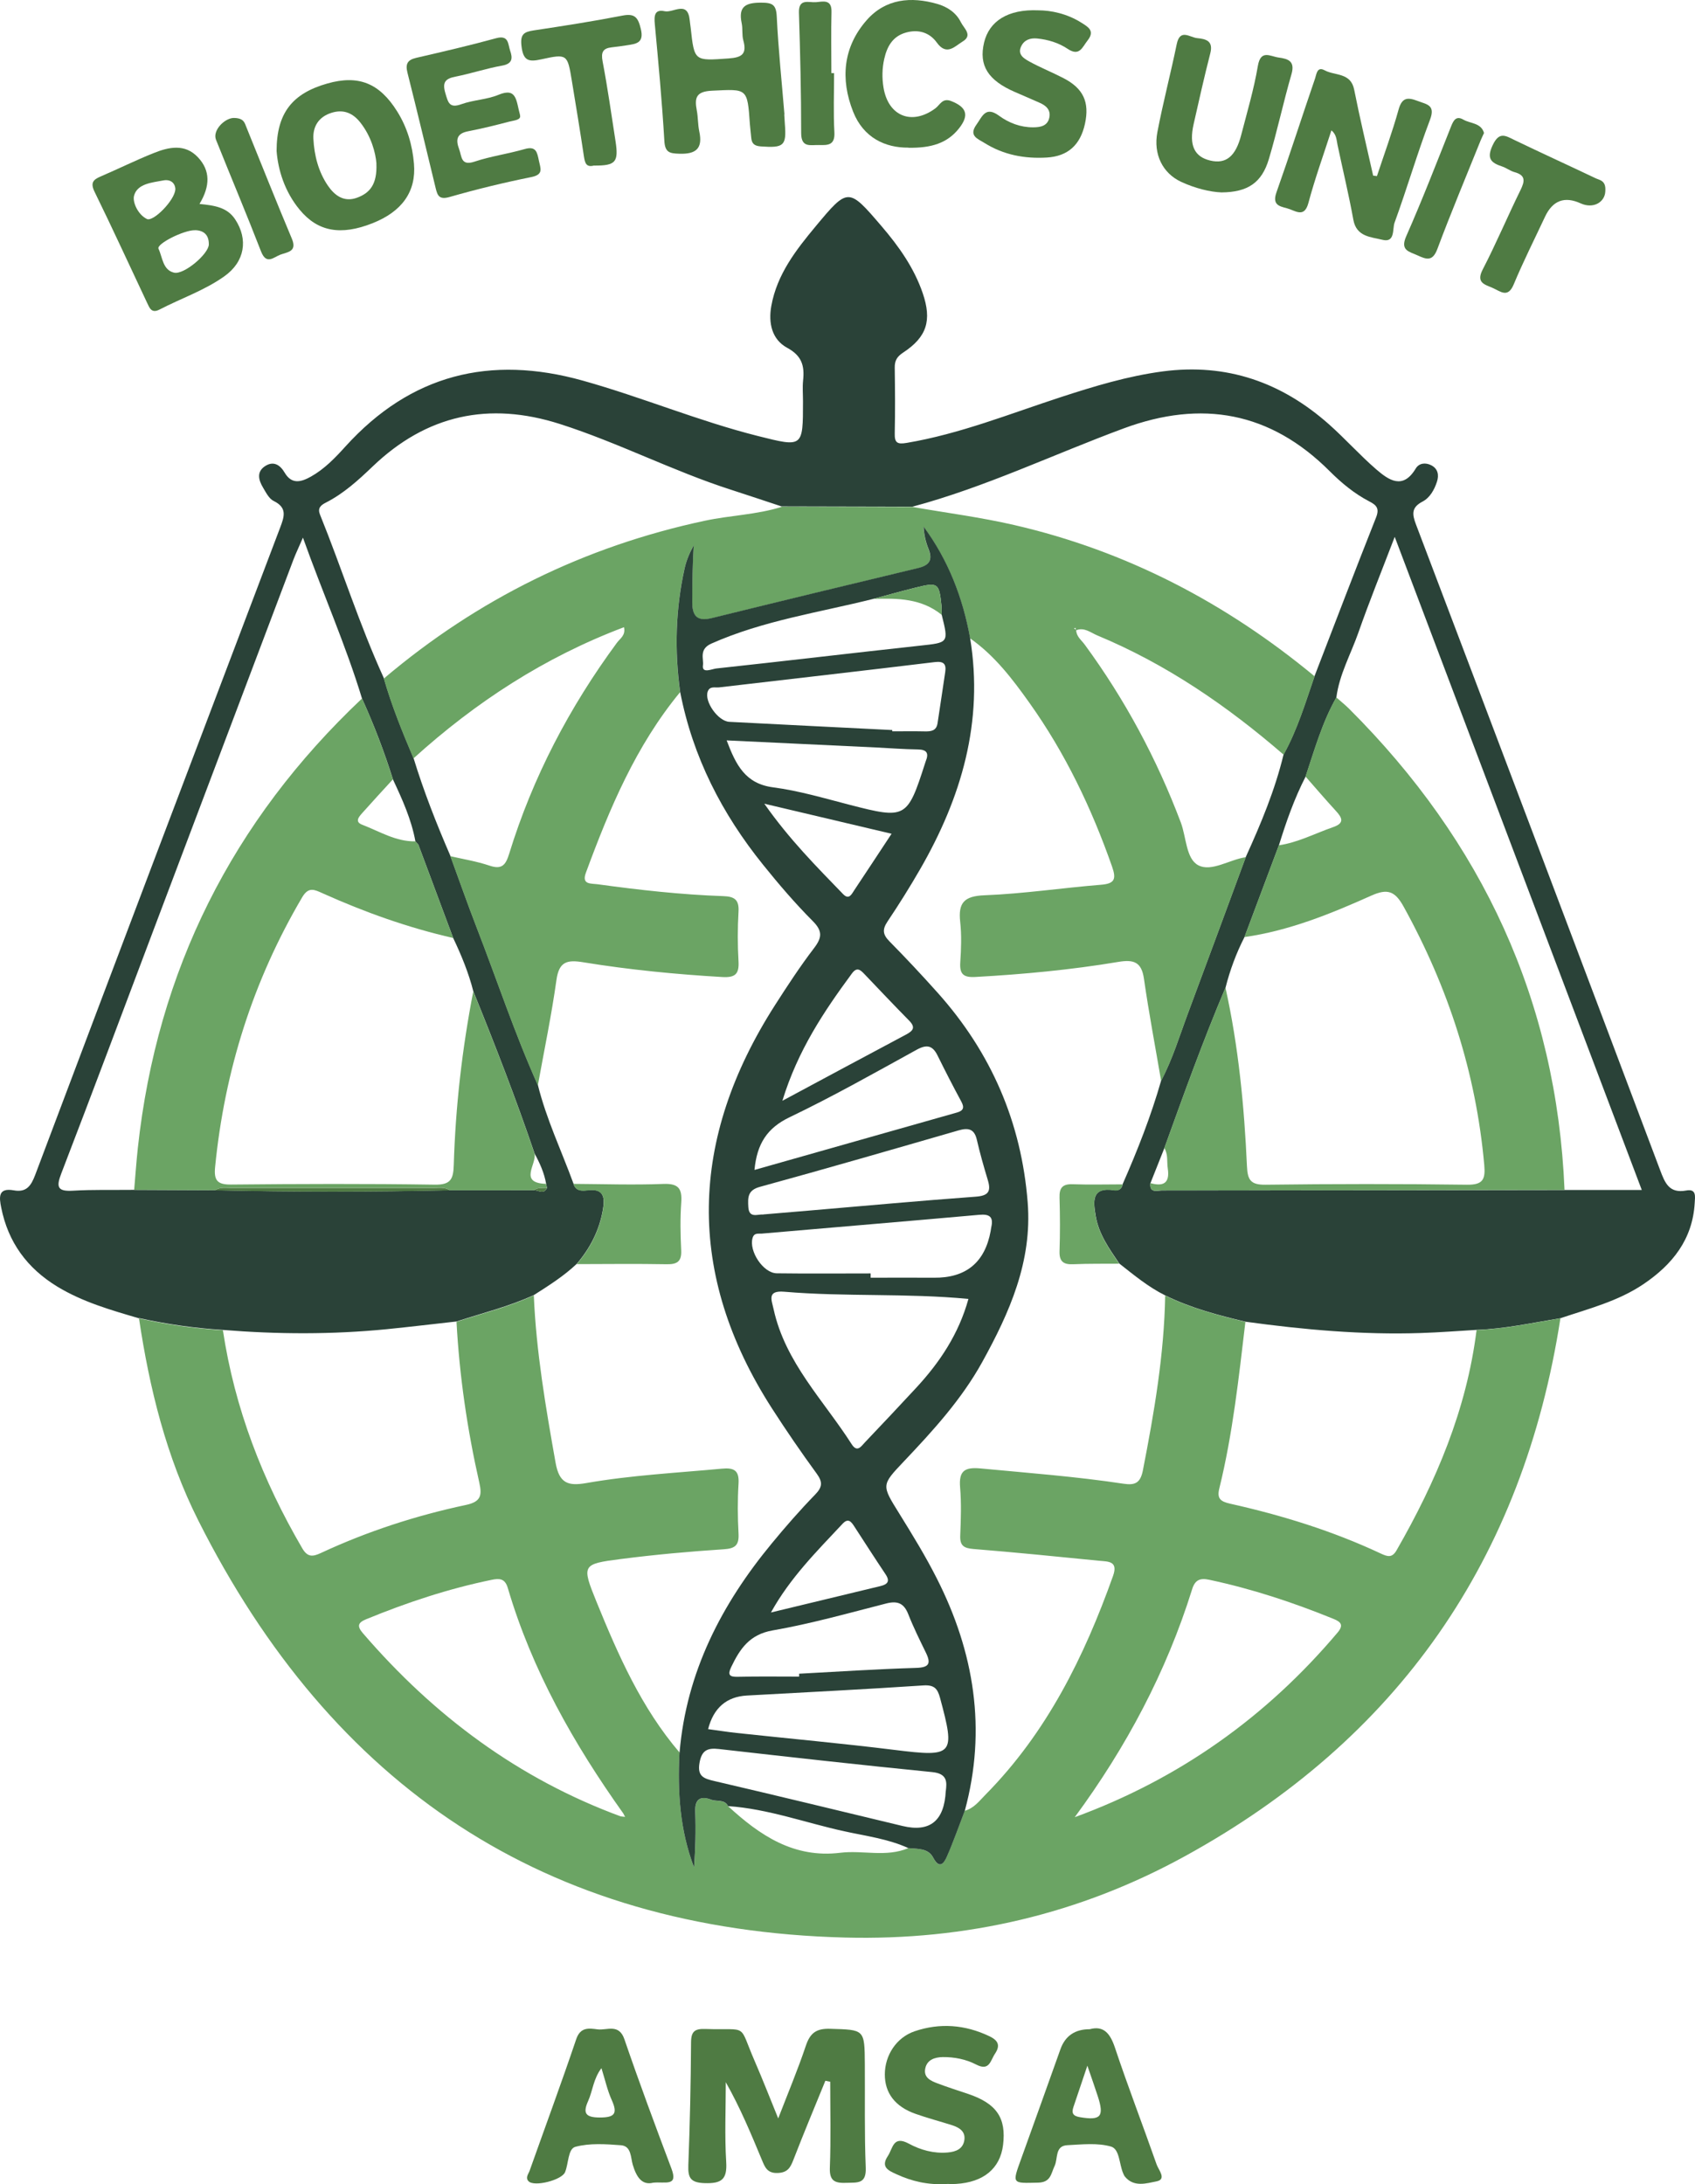 <?xml version="1.0" encoding="UTF-8"?>
<svg id="Layer_2" data-name="Layer 2" xmlns="http://www.w3.org/2000/svg" viewBox="0 0 280.6 361.45">
  <defs>
    <style>
      .cls-1 {
        fill: #4f7b43;
      }

      .cls-1, .cls-2, .cls-3 {
        stroke-width: 0px;
      }

      .cls-2 {
        fill: #2a4238;
      }

      .cls-3 {
        fill: #6ba464;
      }
    </style>
  </defs>
  <g id="Layer_1-2" data-name="Layer 1">
    <g>
      <path class="cls-2" d="m23.02,218.16c-4.67-1.37-9.34-2.7-13.55-5.26-4.98-3.04-8.13-7.33-9.27-13.07-.34-1.69-.55-3.32,2.08-2.85,2.09.38,2.86-.73,3.56-2.59,13.46-35.72,26.99-71.41,40.54-107.09.69-1.82,1.2-3.29-1.08-4.4-.76-.37-1.27-1.39-1.75-2.2-.77-1.28-1.12-2.68.42-3.62,1.35-.82,2.41-.13,3.15,1.13,1.18,2.02,2.76,1.55,4.35.66,2.25-1.26,4.02-3.11,5.72-4.99,10.8-11.91,23.94-15.18,39.26-10.9,9.78,2.73,19.16,6.69,29.01,9.17,7.48,1.88,7.47,1.92,7.47-5.72,0-1.17-.1-2.34.02-3.5.25-2.37-.19-4.05-2.63-5.37-2.53-1.37-3.15-4.08-2.63-6.95.95-5.23,4.08-9.24,7.34-13.16,5.37-6.45,5.42-6.43,10.94.02,2.84,3.32,5.35,6.86,6.78,11.04,1.54,4.51.7,7.25-3.23,9.83-1.05.69-1.42,1.35-1.4,2.53.05,3.6.08,7.21,0,10.81-.04,1.59.39,1.88,1.99,1.61,8.81-1.49,17.07-4.82,25.5-7.57,5.53-1.8,11.08-3.49,16.89-4.26,10.59-1.39,19.66,1.8,27.52,8.77,2.69,2.39,5.1,5.1,7.82,7.45,2.06,1.77,4.39,3.42,6.53-.15.55-.91,1.62-1.02,2.56-.54,1.13.58,1.31,1.63.95,2.73-.43,1.33-1.17,2.65-2.38,3.28-1.89.98-1.73,2.11-1.08,3.82,13.51,35.58,26.98,71.18,40.4,106.8.81,2.14,1.5,3.91,4.32,3.39,1.76-.33,1.46,1.06,1.41,2.07-.35,6.03-3.69,10.18-8.48,13.42-4.19,2.83-9.04,4.06-13.74,5.64-4.61.75-9.19,1.77-13.88,1.93-3.06.18-6.12.42-9.18.52-9.75.33-19.44-.55-29.09-1.87-4.55-1.08-9.06-2.27-13.28-4.35-2.8-1.39-5.18-3.37-7.61-5.28-1.66-2.45-3.4-4.86-3.9-7.86-.41-2.42-.76-4.87,3.1-4.27.68.11,1.24-.22,1.36-1.01,2.46-5.59,4.69-11.26,6.37-17.13,1.89-3.56,3.04-7.41,4.44-11.16,3.22-8.61,6.39-17.24,9.58-25.86,2.5-5.5,4.83-11.06,6.25-16.96,2.28-4.1,3.61-8.57,5.13-12.97,3.38-8.75,6.72-17.52,10.18-26.24.59-1.49.08-2.04-1.13-2.66-2.46-1.28-4.59-3.04-6.54-4.99-9.83-9.83-21.18-11.87-34.1-7.09-11.66,4.31-22.92,9.73-34.98,12.96-7.23-.02-14.45-.03-21.68-.05-2.79-.92-5.57-1.86-8.37-2.76-9.64-3.1-18.67-7.8-28.32-10.88-11.77-3.76-22.08-1.5-31,7.04-2.37,2.27-4.8,4.48-7.75,5.98-.87.44-1.38.93-.96,1.97,3.64,8.98,6.53,18.24,10.57,27.06,1.3,4.53,3.07,8.88,4.91,13.21,1.69,5.52,3.8,10.89,6.1,16.19,1.45,3.94,2.83,7.91,4.35,11.82,3.38,8.7,6.31,17.58,10.14,26.11,1.4,5.65,3.91,10.9,5.9,16.34.35,1.24,1.41,1.2,2.31,1.08,2.76-.35,2.9,1.24,2.55,3.25-.59,3.39-2.1,6.34-4.33,8.94-2.14,2.02-4.62,3.59-7.09,5.16-4.12,1.9-8.51,2.98-12.8,4.37-3.86.43-7.71.89-11.57,1.28-9.03.89-18.06.85-27.1.12-4.68-.28-9.31-.95-13.89-1.96Zm45.7-78.96l.05.04c-.66-3.63-2.17-6.95-3.72-10.26-1.43-4.56-3.14-9.02-5.12-13.38-2.69-8.86-6.45-17.31-9.78-26.63-.72,1.67-1.18,2.61-1.55,3.58-7.7,20.35-15.39,40.7-23.08,61.06-5.11,13.54-10.18,27.09-15.38,40.59-.85,2.21-.65,2.99,1.91,2.84,3.38-.2,6.77-.1,10.16-.14,4.46.02,8.93.04,13.39.06,12.96.29,25.92.29,38.88,0,4.64,0,9.28,0,13.92,0,.73-.03,1.6.77,2.15-.37-.05-.23-.1-.46-.14-.69-.31-1.79-1.04-3.42-1.91-5-3.08-9.06-6.54-17.97-10.14-26.84-.78-3.07-1.98-5.99-3.34-8.84-1.92-5.15-3.84-10.31-5.77-15.46-.18-.19-.36-.38-.53-.57Zm152.52-23.79c-2.34,4.11-3.61,8.65-5.1,13.1-1.87,3.64-3.22,7.48-4.42,11.37-1.9,5.06-3.8,10.13-5.7,15.19-1.37,2.67-2.4,5.46-3.14,8.37-3.7,8.72-6.9,17.63-10.12,26.54-.77,1.94-1.54,3.87-2.31,5.81-.19,1.71,1.15,1.21,1.93,1.21,22.21,0,44.43-.05,66.64-.08h12.77c-13.59-35.92-27.1-71.63-40.9-108.08-2.23,5.82-4.24,10.78-6.01,15.83-1.25,3.57-3.16,6.93-3.65,10.75Z"/>
      <path class="cls-3" d="m192.9,214.4c4.22,2.08,8.73,3.26,13.27,4.35-1.1,9.25-2.09,18.51-4.32,27.57-.41,1.66.19,2.15,1.78,2.51,8.59,1.92,16.98,4.51,24.97,8.26,1.1.51,1.86.75,2.6-.55,6.54-11.38,11.6-23.29,13.24-36.45,4.69-.16,9.27-1.18,13.88-1.93-6.17,39.85-26.88,69.66-62.2,89.03-17.41,9.55-36.2,13.95-56.2,13.44-49.8-1.27-84.98-25.07-107.11-69.05-5.27-10.48-8.07-21.82-9.8-33.41,4.58,1.01,9.21,1.68,13.89,1.96,1.94,12.92,6.57,24.85,13.14,36.09.89,1.52,1.75,1.39,3.09.77,7.69-3.58,15.73-6.19,24.01-7.95,2.46-.52,2.68-1.57,2.21-3.67-1.99-8.77-3.29-17.65-3.78-26.64,4.29-1.39,8.68-2.47,12.8-4.37.39,9.33,1.97,18.5,3.6,27.68.61,3.46,2.1,3.9,5.09,3.38,7.42-1.3,14.94-1.68,22.43-2.38,2.01-.19,2.91.26,2.77,2.48-.17,2.74-.15,5.51,0,8.26.1,1.93-.54,2.48-2.48,2.6-5.7.37-11.4.89-17.07,1.62-6.38.82-6.44.97-3.95,7.1,3.6,8.83,7.44,17.55,13.73,24.9-.34,6.49.06,12.89,2.41,19.03.22-3.08.31-6.14.19-9.2-.08-2.15.92-2.69,2.67-2,.92.36,2.18-.11,2.77,1.06,5.25,4.84,10.9,8.65,18.57,7.71,3.74-.46,7.6.79,11.27-.77,1.52.14,3.27,0,4.11,1.58,1.02,1.94,1.76,1,2.26-.16,1.08-2.49,1.99-5.06,2.97-7.6,1.53-.41,2.43-1.65,3.46-2.69,10.12-10.25,16.32-22.8,21.09-36.18.89-2.49-.85-2.36-2.27-2.5-6.95-.69-13.89-1.39-20.85-1.95-1.61-.13-2.25-.57-2.18-2.24.11-2.64.2-5.31-.02-7.94-.23-2.72.72-3.4,3.38-3.15,7.9.75,15.82,1.34,23.67,2.53,1.92.29,2.8-.12,3.21-2.22,1.87-9.57,3.52-19.15,3.69-28.93Zm-90.13,86.18c.24.03.48.05.71.08-.1-.19-.2-.37-.29-.56-8.2-11.51-15.11-23.69-19.13-37.33-.47-1.59-1.41-1.59-2.65-1.34-7.17,1.47-14.07,3.76-20.83,6.54-1.36.56-1.48,1.16-.51,2.29,11.74,13.64,25.73,24.08,42.71,30.33Zm75.16.13c17.3-6.34,31.71-16.59,43.5-30.55,1.07-1.27.52-1.78-.69-2.27-6.68-2.72-13.5-4.97-20.57-6.47-1.51-.32-2.34.02-2.82,1.58-4.27,13.69-10.92,26.15-19.42,37.7Z"/>
      <path class="cls-1" d="m136.64,344.32c-1.78,4.36-3.6,8.71-5.3,13.1-.5,1.29-.96,2.11-2.6,2.17-1.76.07-2.13-1.01-2.62-2.18-1.78-4.28-3.55-8.56-5.97-12.84,0,4.41-.2,8.82.07,13.21.18,2.9-.79,3.57-3.54,3.49-2.33-.07-2.81-.83-2.73-2.96.26-6.77.41-13.55.45-20.32.01-1.86.64-2.29,2.37-2.23,7.29.24,5.39-1.08,8.17,5.32,1.3,3,2.49,6.04,3.89,9.48,1.64-4.25,3.25-8.08,4.57-12.01.71-2.12,1.72-2.89,4.02-2.82,5.7.17,5.71.04,5.75,5.85.04,5.72-.08,11.44.15,17.15.11,2.72-1.39,2.42-3.15,2.49-1.89.07-2.88-.23-2.79-2.52.18-4.73.06-9.47.06-14.21-.27-.05-.53-.11-.8-.16Z"/>
      <path class="cls-1" d="m227.95,29.13c1.21-3.66,2.55-7.29,3.58-11,.57-2.04,1.52-2.05,3.17-1.42,1.5.58,2.97.64,2.03,3.11-2.13,5.62-3.81,11.4-5.87,17.04-.37,1.01.14,3.37-2.02,2.82-1.86-.47-4.29-.47-4.8-3.32-.75-4.15-1.75-8.26-2.62-12.39-.17-.82-.16-1.7-1.01-2.4-1.3,4.04-2.73,7.98-3.81,12.02-.61,2.25-1.8,1.52-3.05,1.04-1.25-.48-3.1-.36-2.24-2.79,2.22-6.26,4.24-12.59,6.4-18.87.23-.67.31-2.02,1.57-1.34,1.7.93,4.33.33,4.9,3.21.94,4.76,2.08,9.48,3.14,14.22.21.03.42.05.63.08Z"/>
      <path class="cls-1" d="m33.02,33.75c2.51.25,4.59.55,5.91,2.55,2.19,3.32,1.61,7.02-1.8,9.43-3.29,2.34-7.15,3.64-10.71,5.49-1.35.7-1.66-.26-2.07-1.11-2.89-6.12-5.7-12.27-8.68-18.34-.74-1.51-.28-2.03,1.02-2.58,2.91-1.25,5.76-2.66,8.7-3.84,2.53-1.02,5.21-1.63,7.38.68,2.07,2.2,2.04,4.76.25,7.73Zm-.75,4.35c-1.81-.05-6.41,2.26-6.03,3.06.67,1.42.69,3.51,2.57,3.96,1.64.39,5.74-3.11,5.76-4.67.02-1.51-.76-2.33-2.3-2.36Zm-3.24-6.75c-.01-1.05-.8-1.73-2.01-1.49-1.86.36-4.29.52-4.83,2.53-.28,1.04.63,3.12,2.13,3.85,1.06.51,4.61-3.11,4.7-4.88Z"/>
      <path class="cls-1" d="m156.78,361.42c-3.23.18-5.88-.47-8.41-1.64-1.28-.59-2.62-1.15-1.39-3,.85-1.27.85-3.46,3.48-2.04,1.92,1.04,4.12,1.66,6.42,1.46,1.38-.12,2.56-.59,2.77-2.09.19-1.42-.87-2.05-2.05-2.43-2.01-.64-4.06-1.17-6.05-1.88-3.38-1.19-5.08-3.45-5.07-6.53.01-3.14,1.89-6.09,4.93-7.13,4.18-1.42,8.33-1.1,12.34.8,1.39.66,1.95,1.45.97,2.91-.77,1.13-.9,2.95-3.13,1.79-1.67-.87-3.6-1.25-5.52-1.23-1.32.02-2.64.44-2.91,1.95-.27,1.47.97,2,2.06,2.41,1.68.64,3.39,1.17,5.09,1.75,4.68,1.59,6.3,3.97,5.74,8.46-.49,3.88-3.23,6.15-7.78,6.42-.63.04-1.27,0-1.49,0Z"/>
      <path class="cls-1" d="m45.79,24.99c0-6.3,2.62-9.53,8.39-11.17,5.17-1.47,8.64-.06,11.56,4.6,1.67,2.66,2.53,5.58,2.79,8.67.39,4.6-1.96,7.91-6.86,9.85-5.26,2.08-9.06,1.4-12.06-2.23-2.52-3.04-3.58-6.64-3.82-9.71Zm16.53,2.08c-.14-1.77-.85-4.5-2.68-6.81-1.21-1.53-2.74-2.22-4.74-1.6-2.15.67-3.12,2.27-3.02,4.3.14,2.75.83,5.46,2.4,7.76,1.1,1.61,2.66,2.81,4.85,1.99,2.07-.77,3.33-2.17,3.18-5.65Z"/>
      <path class="cls-1" d="m129.83,18.93c.03.53.06,1.06.1,1.59.29,3.61-.17,3.98-3.98,3.71-1.11-.08-1.51-.49-1.59-1.48-.06-.74-.17-1.47-.22-2.21-.42-6.01-.41-5.81-6.25-5.53-2.65.12-2.94,1.15-2.54,3.26.22,1.14.17,2.34.41,3.47.61,2.81-.5,3.79-3.29,3.7-1.64-.05-2.38-.21-2.49-2.14-.38-6.45-.98-12.88-1.58-19.32-.13-1.38-.04-2.49,1.64-2.12,1.41.31,3.81-1.85,4.14,1.48.04.42.11.84.16,1.26.61,5.59.6,5.47,6.3,5.07,2.25-.16,3.02-.78,2.41-3-.25-.9-.07-1.92-.27-2.84-.58-2.75.65-3.39,3.2-3.39,1.9,0,2.52.32,2.61,2.34.26,5.39.83,10.77,1.27,16.15-.01,0-.03,0-.04,0Z"/>
      <path class="cls-1" d="m180.43,335.79c2.25-.6,3.34.66,4.14,3.05,2.17,6.5,4.64,12.89,6.91,19.36.31.88,1.71,2.44-.03,2.78-1.63.31-3.76,1.03-5.24-.81-.13-.16-.2-.37-.29-.56-.65-1.52-.57-3.97-1.99-4.39-2.25-.65-4.81-.35-7.23-.23-2.1.1-1.54,2.22-2.11,3.42-.62,1.3-.61,2.73-2.75,2.78-4.32.1-4.31.25-2.8-3.92,2.18-6.05,4.35-12.1,6.51-18.16q1.19-3.33,4.88-3.31Zm-.42,6.04c-.94,2.77-1.63,4.81-2.31,6.85-.34,1.01-.07,1.49,1.1,1.68,3.42.57,4.03-.09,2.94-3.45-.47-1.45-.98-2.89-1.73-5.07Z"/>
      <path class="cls-1" d="m108.12,361.2c-1.8.44-2.73-.84-3.37-2.97-.35-1.16-.21-3.1-1.95-3.23-2.51-.19-5.17-.38-7.55.26-1.24.33-1.11,2.76-1.71,4.2-.54,1.31-5.1,2.47-6.04,1.5-.57-.59-.03-1.18.17-1.73,2.58-7.26,5.25-14.48,7.72-21.78.69-2.05,2.12-1.81,3.52-1.63,1.57.2,3.55-1.01,4.46,1.65,2.46,7.18,5.11,14.3,7.79,21.41,1.14,3.03-1.07,2.1-3.05,2.32Zm-8.56-18.95c-1.34,1.77-1.44,3.75-2.2,5.44-.92,2.04-.39,2.71,1.91,2.72,2.42,0,3.04-.58,2.01-2.87-.72-1.59-1.1-3.34-1.71-5.29Z"/>
      <path class="cls-1" d="m86.08,19.06c.24.81-.98.86-1.82,1.08-2.25.59-4.51,1.15-6.79,1.59-1.9.37-2.04,1.42-1.46,2.96.45,1.2.26,2.82,2.54,2.06,2.7-.9,5.56-1.29,8.3-2.08,1.91-.55,2.07.53,2.36,1.91.27,1.3.82,2.3-1.24,2.72-4.56.92-9.09,2.02-13.55,3.3-1.72.49-2-.24-2.3-1.48-1.54-6.37-3.07-12.75-4.67-19.1-.36-1.44,0-2.11,1.46-2.45,4.43-1.02,8.86-2.05,13.24-3.25,2.1-.57,1.93.99,2.3,2.06.43,1.24.41,2.17-1.33,2.48-2.6.46-5.12,1.31-7.71,1.82-1.73.34-2.21.96-1.68,2.75.46,1.54.65,2.54,2.66,1.81,1.97-.71,4.21-.75,6.13-1.55,3.09-1.28,2.91,1,3.58,3.38Z"/>
      <path class="cls-1" d="m202.22,31.84c-1.91-.07-4.39-.68-6.69-1.75-3.07-1.43-4.63-4.57-3.93-8.23.93-4.87,2.2-9.68,3.2-14.54.54-2.65,2.16-1.13,3.39-1.01,1.45.14,2.7.45,2.17,2.51-1,3.88-1.87,7.8-2.76,11.72-.79,3.49.11,5.41,2.76,6.03,2.6.61,4.2-.68,5.12-4.25.98-3.78,2.1-7.55,2.75-11.39.47-2.79,2.05-1.6,3.43-1.41,1.57.21,2.77.58,2.14,2.75-1.35,4.66-2.36,9.43-3.75,14.07-1.16,3.88-3.47,5.47-7.83,5.5Z"/>
      <path class="cls-1" d="m171.9,1.71c2.07,0,4.75.54,7.14,2.06,1.05.67,2.28,1.31,1.01,2.92-.89,1.13-1.34,2.71-3.31,1.39-1.5-1-3.24-1.53-5.05-1.71-1.13-.11-2.14.22-2.65,1.32-.63,1.34.47,1.99,1.33,2.47,1.84,1.02,3.81,1.8,5.68,2.77,3.31,1.71,4.34,3.98,3.56,7.56-.77,3.51-2.83,5.37-6.31,5.58-3.67.22-7.16-.43-10.32-2.41-1.1-.69-2.68-1.17-1.33-3.04.97-1.35,1.5-3.12,3.75-1.46,1.61,1.18,3.54,1.92,5.62,1.91,1.21,0,2.42-.21,2.7-1.65.24-1.24-.55-1.95-1.61-2.41-1.35-.59-2.7-1.19-4.06-1.77-4.5-1.94-6.04-4.4-5.14-8.2.85-3.54,3.94-5.55,8.98-5.33Z"/>
      <path class="cls-1" d="m150.38,24.43c-3.77.04-7.43-1.59-9.15-5.95-2.13-5.39-1.67-10.7,2.26-15.16,3.12-3.54,7.33-3.92,11.68-2.67,1.62.47,3.1,1.41,3.9,3.03.5,1.01,2.02,2.15.29,3.19-1.25.75-2.64,2.45-4.27.18-1.19-1.66-3.02-2.24-5.08-1.67-2.24.61-3.17,2.33-3.63,4.38-.35,1.55-.38,3.13-.12,4.72.78,4.77,4.71,6.33,8.6,3.44.75-.56,1.15-1.78,2.62-1.19,2.55,1.01,3.01,2.34,1.26,4.54-1.94,2.44-4.6,3.24-8.34,3.18Z"/>
      <path class="cls-1" d="m98.34,27.39c-1.32.35-1.51-.44-1.68-1.54-.62-4.18-1.32-8.35-2-12.52-.72-4.35-.75-4.46-5.06-3.51-2.11.47-2.98.23-3.27-2.19-.23-1.96.39-2.35,2.03-2.6,4.91-.74,9.82-1.5,14.69-2.45,2.09-.41,2.59.36,3.04,2.23.56,2.32-.79,2.45-2.3,2.68-.84.13-1.67.25-2.51.34-1.48.16-1.81.82-1.52,2.34.83,4.36,1.45,8.76,2.13,13.14.55,3.53.04,4.11-3.54,4.09Z"/>
      <path class="cls-1" d="m265.75,31.69c-.08,1.75-1.96,2.93-4.09,1.96q-3.99-1.82-5.89,2.22c-1.74,3.72-3.6,7.4-5.18,11.19-.97,2.34-2.2,1.15-3.46.6-1.31-.58-2.83-.84-1.67-3.07,2.23-4.3,4.11-8.78,6.25-13.13.73-1.49.88-2.47-1.01-2.98-.7-.19-1.31-.69-2-.92-1.86-.61-2.65-1.3-1.59-3.54,1.07-2.27,2.09-1.59,3.6-.85,4.46,2.15,8.97,4.2,13.44,6.33.67.32,1.76.35,1.6,2.18Z"/>
      <path class="cls-1" d="m138.08,12.09c0,3.27-.13,6.55.05,9.81.11,2.13-1.05,2.14-2.54,2.1-1.42-.04-2.95.51-2.96-1.97,0-6.64-.16-13.29-.37-19.93-.07-2.43,1.65-1.64,2.82-1.74,1.18-.1,2.63-.53,2.57,1.62-.09,3.37-.02,6.75-.02,10.12.15,0,.3,0,.44,0Z"/>
      <path class="cls-1" d="m38.83,19.52c1.59.06,1.68.87,1.96,1.53,2.5,6.16,4.95,12.33,7.53,18.46.9,2.15-.72,2.19-1.9,2.63-1.13.42-2.31,1.75-3.2-.52-2.4-6.19-4.99-12.32-7.46-18.49-.64-1.61,1.57-3.71,3.06-3.61Z"/>
      <path class="cls-1" d="m245.67,22.01c-.22.49-.41.87-.57,1.26-2.4,5.97-4.9,11.91-7.15,17.93-.78,2.09-1.79,1.75-3.26,1.07-1.4-.65-2.95-.79-1.89-3.19,2.64-5.98,5-12.08,7.42-18.16.41-1.04.86-1.8,2.02-1.13,1.16.68,2.94.51,3.43,2.21Z"/>
      <path class="cls-3" d="m129.38,83.84c7.23.02,14.45.03,21.68.05,5.61.98,11.28,1.71,16.83,2.99,18.6,4.28,35.07,12.9,49.74,25.04-1.52,4.4-2.85,8.87-5.13,12.97-9.33-8.07-19.4-14.98-30.85-19.74-1.11-.46-2.17-1.42-3.55-.83-.01-.14-.03-.28-.05-.42-.08.02-.17.04-.25.07.12.1.24.2.36.3.02,1.06.86,1.65,1.41,2.4,6.66,9.08,11.93,18.9,15.91,29.44.92,2.44.85,6.01,2.9,7.08,2.19,1.14,5.17-.96,7.86-1.34-3.19,8.62-6.36,17.25-9.58,25.86-1.4,3.75-2.55,7.6-4.44,11.16-.96-5.63-2.03-11.24-2.84-16.89-.4-2.81-1.7-3.23-4.26-2.8-7.82,1.31-15.72,2.05-23.64,2.49-1.99.11-2.64-.46-2.51-2.43.15-2.21.23-4.46-.01-6.66-.36-3.2.65-4.3,4.04-4.43,6.44-.25,12.84-1.22,19.27-1.74,2.28-.18,2.55-.95,1.83-3-3.38-9.64-7.75-18.78-13.68-27.1-2.81-3.95-5.77-7.84-9.83-10.68-1.21-6.72-3.62-12.93-7.7-18.45.07,1.3.34,2.54.81,3.69.75,1.84.12,2.71-1.73,3.16-11.39,2.73-22.77,5.48-34.14,8.28-2.44.6-3.25-.33-3.24-2.7.01-3.1.05-6.19.24-9.32-.7,1.22-1.21,2.48-1.5,3.78-1.51,6.77-1.68,13.6-.74,20.47-7.32,8.86-11.68,19.26-15.6,29.89-.73,1.98.82,1.75,1.89,1.89,6.92.95,13.85,1.73,20.83,1.97,1.84.06,2.67.56,2.55,2.56-.16,2.74-.16,5.51,0,8.25.12,2.1-.57,2.7-2.68,2.58-7.71-.45-15.39-1.2-23-2.44-2.68-.44-4.03-.15-4.46,2.92-.82,5.85-2.03,11.64-3.08,17.45-3.83-8.53-6.76-17.4-10.14-26.11-1.52-3.91-2.9-7.88-4.35-11.82,2.16.5,4.37.85,6.47,1.56,2.09.71,2.7-.11,3.28-1.98,3.9-12.67,9.98-24.25,17.84-34.91.5-.68,1.47-1.21,1.16-2.56-13.13,4.95-24.57,12.4-34.85,21.71-1.84-4.33-3.61-8.68-4.91-13.21,15.53-13.16,33.23-21.87,53.15-26.12,4.21-.9,8.56-.99,12.69-2.29Z"/>
      <path class="cls-3" d="m192.75,189.98c3.22-8.9,6.42-17.82,10.12-26.54,2.16,9.74,3.11,19.63,3.56,29.57.1,2.27.63,3.07,3.06,3.04,11.11-.14,22.23-.15,33.35,0,2.71.04,3.08-.93,2.87-3.29-1.36-15.21-5.96-29.35-13.33-42.7-1.44-2.61-2.67-3.06-5.37-1.85-6.74,3.02-13.6,5.81-21,6.86,1.9-5.06,3.8-10.13,5.7-15.19,3.17-.46,5.99-1.97,8.97-3,1.94-.67,1.53-1.54.46-2.7-1.71-1.86-3.35-3.78-5.02-5.68,1.49-4.45,2.76-8.98,5.1-13.09.71.63,1.46,1.22,2.13,1.89,22.04,21.99,34.35,48.34,35.65,79.61-22.21.03-44.43.08-66.64.08-.78,0-2.12.51-1.93-1.21,2.13.6,3.26.05,2.89-2.41-.17-1.14.08-2.34-.58-3.4Z"/>
      <path class="cls-3" d="m78.35,164.07c3.6,8.86,7.06,17.78,10.14,26.84.38,1.76-2.7,4.85,1.91,5,.05.23.1.46.14.68-.74,0-1.49-.13-2.14.37-4.64,0-9.28,0-13.92.01-.86-.58-1.84-.38-2.78-.38-11.11-.01-22.21-.01-33.32,0-.94,0-1.91-.2-2.78.37-4.46-.02-8.93-.04-13.39-.06.2-2.32.36-4.64.61-6.95,3.2-29.36,15.65-54.11,37.11-74.36,1.97,4.36,3.68,8.82,5.11,13.38-1.69,1.85-3.39,3.68-5.06,5.56-.54.61-1.32,1.45-.02,1.95,2.87,1.1,5.57,2.81,8.81,2.75,0,0-.05-.04-.05-.04.18.19.36.38.53.57,1.92,5.15,3.84,10.31,5.77,15.46-7.46-1.7-14.63-4.26-21.6-7.39-1.32-.59-2.32-1.16-3.38.63-8.15,13.82-12.86,28.73-14.43,44.67-.22,2.21.37,2.92,2.67,2.89,11.23-.11,22.47-.15,33.7.02,2.68.04,3.07-.96,3.14-3.28.29-9.65,1.39-19.22,3.23-28.71Z"/>
      <path class="cls-3" d="m94.94,195.91c4.96.03,9.93.2,14.89.01,2.47-.09,3.11.75,2.95,3.06-.19,2.63-.14,5.28-.01,7.92.09,1.85-.66,2.34-2.4,2.31-4.96-.09-9.93-.03-14.89-.02,2.23-2.6,3.74-5.55,4.33-8.94.35-2.02.21-3.61-2.55-3.25-.9.12-1.96.16-2.31-1.08Z"/>
      <path class="cls-3" d="m185.29,209.12c-2.54.02-5.08-.02-7.62.09-1.6.07-2.32-.43-2.27-2.14.1-2.96.09-5.93,0-8.89-.05-1.63.51-2.27,2.18-2.21,2.75.1,5.51.02,8.26.02-.12.78-.68,1.11-1.36,1.01-3.86-.61-3.51,1.84-3.1,4.27.51,3,2.25,5.42,3.9,7.86Z"/>
      <path class="cls-1" d="m35.6,196.97c.87-.57,1.84-.37,2.78-.37,11.11-.01,22.21-.01,33.32,0,.94,0,1.91-.2,2.78.38-12.96.29-25.92.29-38.88,0Z"/>
      <path class="cls-1" d="m88.4,196.96c.65-.49,1.41-.36,2.14-.37-.54,1.14-1.41.34-2.14.37Z"/>
      <path class="cls-2" d="m112.5,290c1.13-13.28,6.93-24.51,15.27-34.6,2.29-2.78,4.67-5.5,7.18-8.08,1.21-1.25,1.26-2.07.25-3.46-2.56-3.51-5.02-7.09-7.37-10.74-14.39-22.35-13.72-44.63.47-66.79,2.06-3.21,4.15-6.41,6.46-9.43,1.33-1.74,1.44-2.83-.22-4.49-2.91-2.92-5.61-6.07-8.2-9.29-6.82-8.45-11.66-17.87-13.74-28.61-.95-6.87-.77-13.69.74-20.47.29-1.3.81-2.55,1.5-3.78-.19,3.13-.23,6.23-.24,9.32-.01,2.37.8,3.3,3.24,2.7,11.37-2.8,22.75-5.55,34.14-8.28,1.85-.44,2.48-1.32,1.73-3.16-.47-1.15-.74-2.39-.81-3.69,4.08,5.52,6.49,11.74,7.7,18.45,2.27,13.85-1.45,26.42-8.3,38.28-1.69,2.93-3.49,5.8-5.38,8.62-.86,1.29-.8,2.13.3,3.25,2.75,2.79,5.43,5.65,8.04,8.57,8.83,9.88,13.83,21.42,14.87,34.66.77,9.76-3,18.23-7.54,26.44-3.41,6.16-8.14,11.34-12.96,16.42-3.74,3.95-3.71,3.88-.75,8.64,2.17,3.5,4.34,7.03,6.2,10.71,6.21,12.23,8.29,25.01,4.64,38.46-.98,2.54-1.88,5.11-2.97,7.6-.5,1.15-1.24,2.09-2.26.16-.83-1.59-2.58-1.44-4.11-1.58-3.37-1.54-7.04-2-10.59-2.78-6.41-1.4-12.64-3.72-19.26-4.17-.59-1.18-1.85-.71-2.77-1.06-1.76-.68-2.76-.15-2.67,2,.12,3.05.03,6.12-.19,9.2-2.35-6.14-2.75-12.54-2.41-19.03Zm43.4-188.25c-.01-.52,0-1.05-.05-1.57-.38-3.72-.57-3.86-4.31-2.93-2.34.58-4.65,1.24-6.98,1.86-8.98,2.25-18.21,3.58-26.79,7.39-2.1.93-1.25,2.53-1.4,3.6-.2,1.42,1.48.6,2.22.52,11.23-1.21,22.45-2.55,33.68-3.77,4.78-.52,4.79-.43,3.63-5.1Zm4.42,113.2c-10.21-.98-20.38-.33-30.48-1.19-2.91-.25-2.1,1.37-1.77,2.9,1.93,8.82,8.29,15.08,12.92,22.33.93,1.45,1.59.33,2.19-.3,2.85-2.99,5.67-5.99,8.48-9.02,3.91-4.22,7.05-8.91,8.66-14.72Zm-16.19-4.22c0,.24,0,.47,0,.71,3.49,0,6.98-.03,10.46,0q7.97.09,9.41-7.72c.04-.21.05-.42.1-.63.39-1.7-.26-2.22-1.99-2.06-12,1.07-24.01,2.07-36.01,3.11-.56.05-1.24-.18-1.51.71-.65,2.16,1.74,5.83,4,5.86,5.18.07,10.36.02,15.54.02Zm3.58-89.92c0,.07,0,.14,0,.21,1.8,0,3.6-.03,5.4.01,1.04.02,1.91-.09,2.1-1.36.42-2.83.86-5.65,1.27-8.47.2-1.39-.31-1.81-1.78-1.63-11.88,1.44-23.77,2.79-35.66,4.18-.66.08-1.54-.26-1.88.69-.59,1.64,1.71,4.91,3.57,5.01,8.99.47,17.99.91,26.98,1.36Zm-30.49,165.33c1.58.21,3.13.46,4.69.63,8.73.94,17.48,1.73,26.19,2.81,9.76,1.21,10.09.91,7.52-8.61-.42-1.57-.99-2.18-2.79-2.06-9.72.65-19.45,1.13-29.17,1.67q-5.08.28-6.44,5.57Zm9.12-85.17c2.65-.23,5.18-.44,7.71-.65,9.16-.78,18.31-1.62,27.47-2.29,2.04-.15,2.59-.81,2.02-2.71-.67-2.22-1.31-4.46-1.83-6.72-.42-1.82-1.44-2-3.03-1.54-10.94,3.16-21.88,6.33-32.87,9.34-2.06.56-2.01,1.77-1.93,3.31.11,1.99,1.57,1.17,2.46,1.28Zm30.24,95.38c.16-1.38.32-2.85-2.26-3.1-11.78-1.17-23.55-2.48-35.32-3.82-1.92-.22-2.84.24-3.2,2.3-.39,2.26.74,2.6,2.5,3.01,10.39,2.42,20.75,4.94,31.12,7.43q6.8,1.63,7.15-5.82Zm-31.67-102.75c11.42-3.24,22.47-6.37,33.52-9.5,1.09-.31,1.24-.84.7-1.83-1.36-2.51-2.66-5.05-3.92-7.6-.84-1.7-1.81-1.87-3.49-.94-6.94,3.82-13.86,7.73-21,11.15-3.7,1.77-5.41,4.36-5.82,8.73Zm-4.62-71.09c1.54,4.07,3.07,7.17,7.69,7.78,4.28.56,8.48,1.81,12.67,2.89,9.31,2.4,9.55,2.29,12.5-6.9.03-.1.06-.2.1-.3.53-1.3.24-1.94-1.31-1.96-2.33-.03-4.66-.22-6.98-.33-8.11-.39-16.22-.77-24.68-1.17Zm12,154.96c0-.17,0-.33,0-.5,6.44-.34,12.88-.77,19.33-.96,2.22-.06,2.54-.73,1.64-2.56-1.02-2.09-2.05-4.17-2.9-6.33-.72-1.83-1.79-2.25-3.66-1.77-6.23,1.59-12.44,3.35-18.77,4.45-3.87.67-5.45,3.08-6.89,6.08-.61,1.27-.3,1.64,1.11,1.6,3.38-.08,6.76-.03,10.15-.03Zm-2.77-95.31c7.26-3.89,13.85-7.44,20.46-10.95,1.19-.63,1.63-1.19.53-2.31-2.52-2.56-4.99-5.17-7.47-7.77-.66-.69-1.21-1.11-2-.05-4.63,6.28-8.96,12.72-11.52,21.08Zm18.06-44.19c-6.94-1.64-13.54-3.2-21.05-4.97,4.2,5.98,8.66,10.42,13.03,14.95,1,1.04,1.43,0,1.87-.65,1.99-2.97,3.94-5.97,6.16-9.32Zm-19.96,128.87c6.04-1.46,12.09-2.92,18.13-4.37,1.2-.29,1.63-.8.84-1.97-1.77-2.64-3.48-5.31-5.21-7.97-.52-.8-1.01-1.33-1.91-.36-4.25,4.54-8.67,8.93-11.85,14.68Z"/>
      <path class="cls-3" d="m155.9,101.75c-3.35-2.73-7.32-2.77-11.34-2.64,2.33-.62,4.64-1.28,6.98-1.86,3.74-.94,3.93-.8,4.31,2.93.05.52.03,1.05.05,1.57Z"/>
    </g>
  </g>
</svg>
